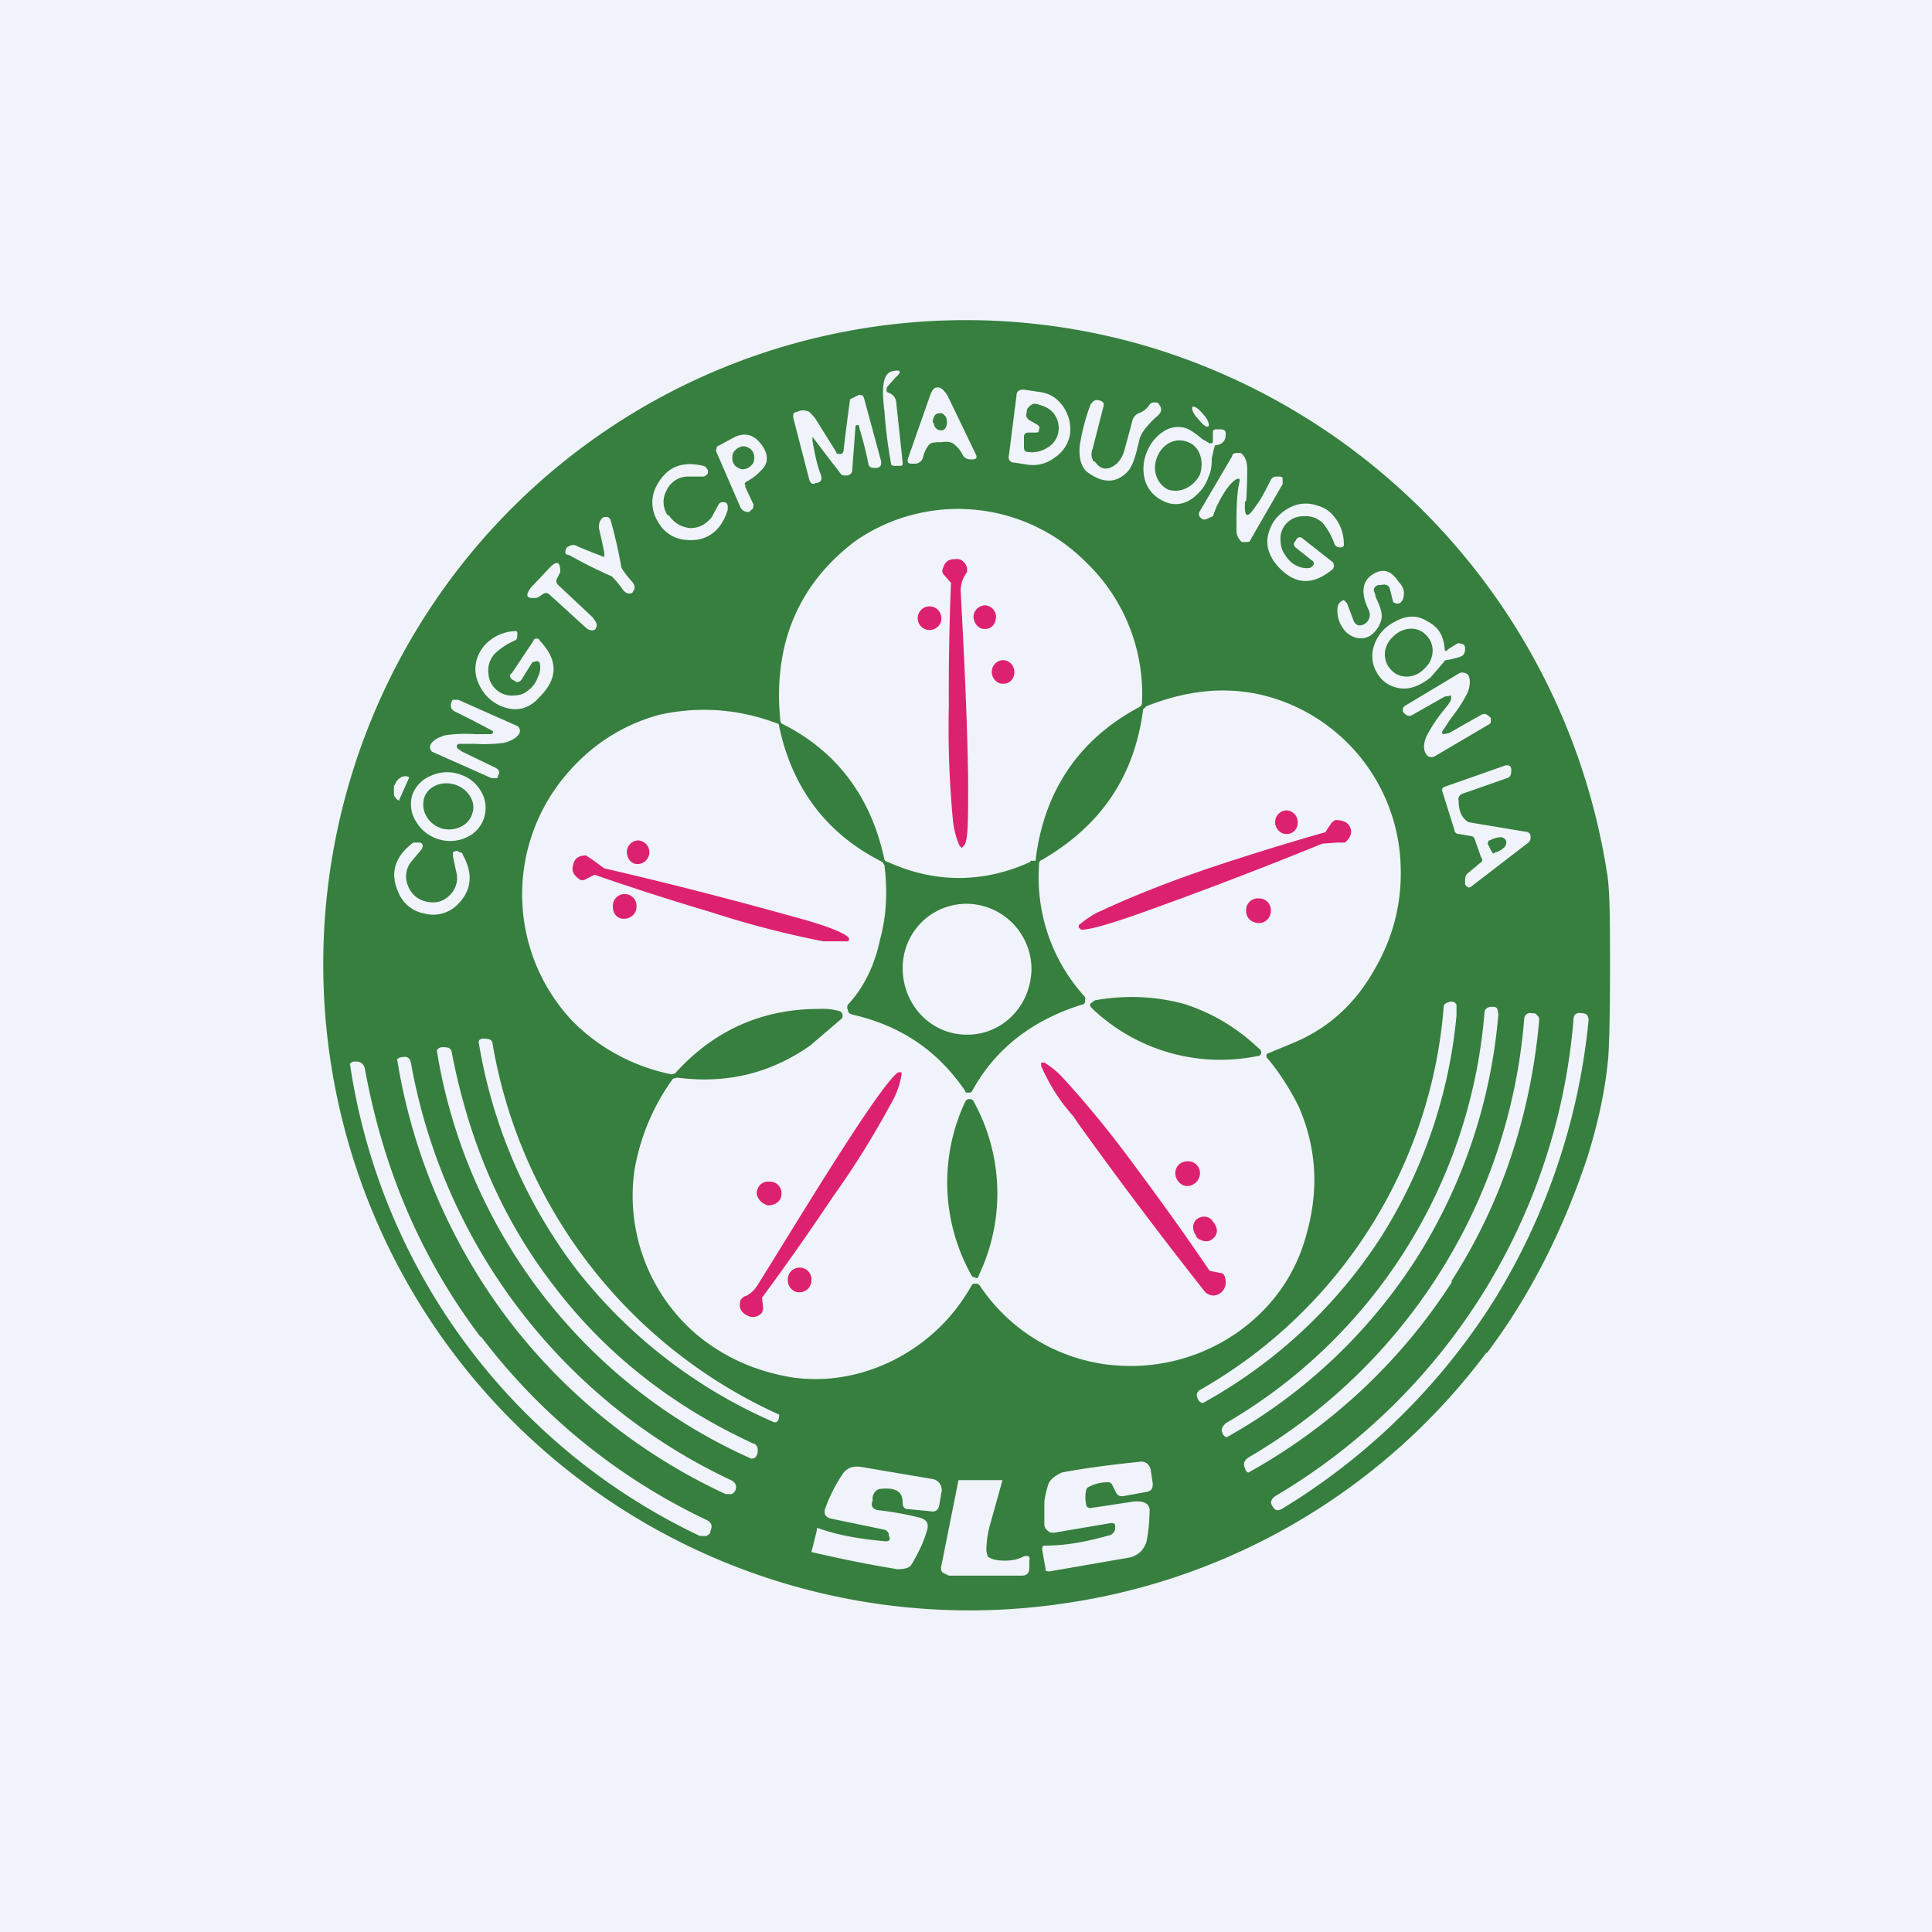 <!-- by TradingView --><svg width="18" height="18" viewBox="0 0 18 18" xmlns="http://www.w3.org/2000/svg"><path fill="#F0F3FA" d="M0 0h18v18H0z"/><path d="M13.85 12.6a5.97 5.97 0 0 1-3.88 2.33 6.02 6.02 0 0 1-5.89-9.37 5.98 5.98 0 0 1 6.62-2.33 6.1 6.1 0 0 1 4.27 4.89c.03.16.03.46.03.91 0 .5-.01.78-.02.86-.03.3-.1.6-.19.89-.23.69-.54 1.3-.94 1.83Z" fill="#367F3F"/><path d="M8.28 3.66a.1.1 0 0 1 .07.09l.06.56c0 .02 0 .03-.02.03h-.06c-.02 0-.03-.01-.03-.03a4.5 4.5 0 0 1-.06-.48c-.03-.23-.01-.35.07-.37.08-.02.1 0 .03.06l-.07.08a.04.04 0 0 0-.01.03c0 .02 0 .02.02.03ZM8.74 3.61c.03 0 .06.03.09.08l.26.54c.02.04 0 .05-.03.05h-.02a.08.08 0 0 1-.07-.04.29.29 0 0 0-.08-.1c-.02-.02-.06-.03-.12-.02-.06 0-.1 0-.12.03a.29.29 0 0 0-.05.11.08.08 0 0 1-.07.06H8.5c-.04 0-.05-.01-.04-.05l.2-.57c.02-.06.04-.09.07-.09ZM9.47 3.69c0-.05.03-.06.07-.06l.13.02c.1.01.17.05.23.13.05.07.08.16.07.25v.01a.32.32 0 0 1-.14.22.33.33 0 0 1-.25.07l-.13-.02c-.04 0-.06-.03-.05-.07l.07-.55ZM7.89 4.43c-.03 0-.05 0-.06-.02a24.18 24.18 0 0 1-.26-.34v.04c.02.11.04.22.08.32.01.04 0 .06-.04.07H7.6c-.03.02-.05 0-.06-.03l-.15-.58c0-.03 0-.05.03-.05.04-.02.07-.02.1-.01.02 0 .04.03.07.06l.2.32c0 .02.02.02.04.02s.03-.02.03-.04a22.33 22.33 0 0 1 .06-.47L8 3.68c.03 0 .04 0 .05.03l.16.59c0 .03 0 .05-.04.06-.05 0-.07 0-.08-.04A3.2 3.2 0 0 0 8.01 4L8 3.96c-.02 0-.03 0-.03.02l-.03.4c0 .03-.02.04-.04.05ZM10.2 4.3c.05.07.1.08.16.05s.1-.09.12-.17l.07-.26a.1.1 0 0 1 .06-.07.2.2 0 0 0 .1-.08.05.05 0 0 1 .05-.02c.02 0 .03 0 .04.02.03.04.02.07-.01.1a.73.73 0 0 0-.1.1.34.34 0 0 0-.07.11l-.02.08c-.03.13-.06.2-.1.24-.11.11-.24.1-.38-.01-.05-.05-.07-.13-.06-.24a1.94 1.94 0 0 1 .1-.38c.02-.03.04-.05.08-.04.04.01.05.03.04.06l-.1.39c-.02.05-.01.09.01.12Z" fill="#F0F3FA"/><path d="M9.64 4.03c.03 0 .04 0 .04-.03.01-.02 0-.03-.01-.04l-.07-.04a.07.07 0 0 1-.04-.05l.01-.06c.03-.04.06-.06.11-.04.07.02.12.05.15.1s.04.1.03.16a.21.21 0 0 1-.1.14.27.27 0 0 1-.19.04c-.02 0-.03-.02-.03-.04v-.1c0-.02.01-.04.04-.04h.06Z" fill="#367F3F"/><path d="M11.16 3.9c.04.05.08.09.1.07.01 0 0-.06-.05-.11-.04-.05-.08-.08-.1-.07-.01.01 0 .06.05.11Z" fill="#F0F3FA"/><path d="M8.7 3.94c0 .04.03.07.07.07.04 0 .06-.05.05-.1 0-.03-.04-.07-.07-.06-.04 0-.06.04-.06.09Z" fill="#367F3F"/><path d="M11.3 4.12v-.09c0-.02.01-.03.03-.03h.04c.03 0 .05.01.05.04 0 .07-.03.1-.1.11l-.01.03-.02.09c0 .08-.01.13-.03.17a.38.38 0 0 1-.1.16c-.11.11-.24.13-.37.04a.3.3 0 0 1-.13-.2.4.4 0 0 1 .03-.24.4.4 0 0 1 .15-.18.24.24 0 0 1 .21-.03c.03.01.08.04.15.1l.07.04h.02l.01-.01ZM6.94 4.53l.08.17c0 .02 0 .04-.02.05l-.02.02c-.04 0-.06-.01-.08-.04l-.23-.53.01-.04.15-.08c.11-.06.2-.03.27.07.05.07.06.14.02.2a.52.52 0 0 1-.17.14c-.01.01-.02.02 0 .04Z" fill="#F0F3FA"/><path d="M10.78 4.26c-.05.12 0 .25.1.3.11.04.24-.02.3-.14.04-.12 0-.26-.11-.3-.11-.05-.24.01-.29.14ZM6.83 4.22c-.02.06 0 .12.05.14.05.03.11 0 .14-.05.02-.06 0-.12-.05-.14-.05-.03-.11 0-.14.05Z" fill="#367F3F"/><path d="M11.6 4.67c-.01.16.02.17.11.03.04-.05.08-.13.13-.23a.06.06 0 0 1 .06-.03h.01c.02 0 .04 0 .04.02v.05l-.3.52c0 .01-.01.02-.03.02h-.05a.14.14 0 0 1-.05-.11c0-.18 0-.34.03-.46 0-.02 0-.02-.02-.02-.05.02-.12.1-.2.27a5.5 5.5 0 0 1-.03.08l-.07.03h-.02c-.04-.02-.05-.05-.03-.08l.3-.51c0-.02.02-.03.04-.03h.04c.04.03.06.08.06.15a4 4 0 0 1-.01.3ZM6.23 4.8c.05.07.11.11.2.12.08 0 .14-.03.2-.1l.07-.13c.01 0 .02-.02.04-.01.02 0 .03 0 .04.03v.04c-.06.2-.2.3-.39.28a.32.32 0 0 1-.26-.17.33.33 0 0 1-.02-.32c.09-.18.23-.25.44-.2 0 0 .02 0 .03.02.02.02.02.04.01.06l-.03.02H6.4a.22.22 0 0 0-.19.13.22.22 0 0 0 .01.23ZM12.2 5.29c.02 0 .03-.02.04-.03 0-.02 0-.03-.02-.04l-.15-.12c-.02-.02-.02-.04 0-.06l.01-.02c.02-.02.04-.02.06 0l.28.22.01.03-.01.03c-.19.16-.36.15-.52-.03-.11-.13-.12-.26-.04-.4a.4.4 0 0 1 .2-.16.31.31 0 0 1 .21 0c.08.02.13.06.18.13a.4.4 0 0 1 .07.24c0 .01-.01.02-.03.02-.03 0-.05-.01-.06-.04a.65.65 0 0 0-.1-.18.22.22 0 0 0-.18-.07.21.21 0 0 0-.22.19c0 .05 0 .1.03.15.03.05.07.1.12.12a.2.2 0 0 0 .13.02ZM9.6 8.03c-.44.2-.89.2-1.33 0a.04.04 0 0 1-.03-.02c-.12-.57-.43-1-.94-1.26a.04.04 0 0 1-.03-.04c-.07-.71.17-1.27.7-1.67a1.68 1.68 0 0 1 2.15.2 1.7 1.7 0 0 1 .52 1.3c0 .03-.01.04-.03.05-.56.3-.88.78-.96 1.41 0 .02 0 .02-.02.02H9.6ZM5.9 5.52c-.04.02-.07.01-.1-.03a.83.83 0 0 0-.1-.12 4.56 4.56 0 0 1-.4-.2c-.04 0-.04-.03-.02-.07l.02-.01a.07.07 0 0 1 .08 0 6.55 6.55 0 0 0 .25.1v-.04a6.5 6.5 0 0 0-.05-.23c0-.03 0-.05.02-.08a.16.16 0 0 1 .02-.02c.04-.01.06 0 .07.03a4.6 4.6 0 0 1 .1.44.8.8 0 0 0 .1.13c.03.04.03.07 0 .1Z" fill="#F0F3FA"/><path d="m8.86 5.43-.07-.08a.05.05 0 0 1-.01-.04c.02-.07.05-.1.11-.1.06-.01.1.02.12.08v.04l-.02.03a.29.29 0 0 0-.04.14c.03.56.06 1.15.07 1.75v.07c0 .33 0 .52-.04.56l-.02.02-.02-.02a.79.79 0 0 1-.06-.22 9.1 9.1 0 0 1-.04-1.08 25.38 25.38 0 0 1 .02-1.15Z" fill="#DD2171"/><path d="M5.55 5.86c-.02.02-.06.02-.1-.02l-.33-.3c-.02-.02-.04-.02-.07 0a.2.2 0 0 1-.05.03c-.1.01-.11-.02-.05-.1a18.9 18.9 0 0 0 .17-.18c.07-.07.1-.06.1.04l-.03.06c-.01.02-.01.04.01.06l.32.3c.04.05.05.08.03.1ZM12.95 5.49c-.01-.04-.04-.05-.08-.04h-.03c-.04.02-.05.04-.03.08l.01.04c.05.1.06.16.05.2a.26.26 0 0 1-.1.15.17.17 0 0 1-.14.02.21.21 0 0 1-.12-.09.28.28 0 0 1-.05-.16c0-.05.01-.08.06-.1l.03.03.03.08.03.08c.02.05.06.06.11.03l.02-.02a.1.1 0 0 0 .01-.11c-.08-.17-.06-.29.08-.35.08-.03.14 0 .2.09.03.03.05.07.05.1 0 .05-.01.08-.04.1a.06.06 0 0 1-.04 0l-.02-.01-.03-.12Z" fill="#F0F3FA"/><path d="M9.18 5.86c.06 0 .1-.05.1-.12a.11.11 0 0 0-.1-.1.11.11 0 0 0-.11.1c0 .07.05.12.1.12ZM8.66 5.87c.06 0 .11-.05.11-.1a.11.11 0 0 0-.1-.12.11.11 0 0 0-.12.11c0 .06.05.11.11.11Z" fill="#DD2171"/><path d="M13.46 6.05c0 .02.02.02.03 0l.08-.05a.05.05 0 0 1 .05 0c.02 0 .03.02.03.04 0 .04-.01.07-.05.08a.84.84 0 0 1-.12.03c-.01 0-.02 0-.03.02l-.12.14c-.1.08-.2.12-.3.1a.28.28 0 0 1-.2-.14.3.3 0 0 1-.03-.25c.03-.1.1-.18.2-.23.11-.06.21-.06.3 0 .1.05.15.13.16.26Z" fill="#F0F3FA"/><path d="M13.27 6.23c.1-.09.1-.23.02-.31-.08-.09-.22-.08-.31.01-.1.09-.1.23-.02.31.08.09.22.08.3 0Z" fill="#367F3F"/><path d="M5.03 6.2A.03.03 0 0 0 5 6.16l-.04.01-.1.16c-.02.03-.05.03-.07.01l-.02-.01c-.02-.02-.03-.04 0-.06l.2-.3c0-.01.01-.02.03-.02.01 0 .02 0 .03.02.17.18.17.35 0 .52-.11.13-.25.15-.4.07a.4.4 0 0 1-.17-.19.32.32 0 0 1-.02-.22.35.35 0 0 1 .12-.18.4.4 0 0 1 .24-.09c.01 0 .02 0 .02.02 0 .04 0 .06-.03.07a.65.65 0 0 0-.18.12.23.23 0 0 0-.06.18.22.22 0 0 0 .2.21c.06 0 .11 0 .16-.04a.25.25 0 0 0 .1-.13.2.2 0 0 0 .02-.13Z" fill="#F0F3FA"/><path d="M9.35 6.37c.06 0 .1-.05.1-.1a.11.11 0 0 0-.1-.12.11.11 0 0 0-.11.11c0 .06.05.11.1.11Z" fill="#DD2171"/><path d="M13.44 6.63c.05-.06.08-.1.08-.12v-.03l-.06.01-.3.17c-.03.02-.06.01-.09-.03v-.02c0-.02.01-.03.03-.04l.5-.3c.03-.01.06 0 .08.02.02.04.02.1-.01.17a1.4 1.4 0 0 1-.15.23l-.08.12c-.01.02 0 .03.01.03l.05-.01.3-.17c.04-.02.06 0 .09.03v.02c0 .02 0 .03-.02.04l-.51.3c-.03.01-.06 0-.07-.02-.03-.04-.03-.1 0-.17a1.38 1.38 0 0 1 .15-.23ZM11.8 9.83v.02c.12.14.22.3.3.46.16.37.19.75.08 1.16-.1.4-.33.72-.66.95a1.74 1.74 0 0 1-1.29.28 1.68 1.68 0 0 1-1.1-.72.04.04 0 0 0-.04-.02c-.02 0-.03 0-.04.02-.17.3-.41.53-.72.69-.32.16-.65.21-.97.16-.33-.06-.6-.18-.85-.38a1.7 1.7 0 0 1-.6-1.54c.05-.3.17-.6.36-.86l.04-.01c.46.06.87-.04 1.24-.3l.28-.24a.04.04 0 0 0 .02-.04.04.04 0 0 0-.03-.04.57.57 0 0 0-.19-.02c-.53 0-.98.2-1.34.6l-.03.01a1.8 1.8 0 0 1-.92-.49 1.72 1.72 0 0 1-.1-2.26c.24-.3.54-.5.9-.6.36-.08.73-.06 1.1.08.01 0 .02.01.02.03.12.57.44 1 .96 1.26l.02.03c.03.24.02.47-.04.69-.05.24-.15.45-.3.61a.05.05 0 0 0 0 .05c0 .02.01.03.03.04.45.1.8.33 1.06.71 0 .02.02.02.03.02.02 0 .03 0 .04-.02.22-.4.57-.66 1.02-.8.02 0 .03-.02.03-.03v-.04a1.65 1.65 0 0 1-.43-1.22c0-.03 0-.05.03-.06.55-.32.86-.78.94-1.4l.03-.03c.43-.17.85-.2 1.26-.05a1.69 1.69 0 0 1 1.11 1.55c.01.36-.08.68-.26.98-.18.31-.43.53-.75.66l-.24.1ZM4.43 6.84h.14c.02 0 .03-.02.02-.03a10.46 10.46 0 0 0-.35-.18c-.04-.02-.05-.05-.03-.1l.01-.01h.05l.54.24c.03.01.04.04.03.07-.02.04-.07.07-.14.09a1.38 1.38 0 0 1-.28.01h-.14c-.02 0-.03.02-.02.04L4.3 7l.31.15c.04.02.05.04.03.08 0 .01 0 .02-.02.02h-.04l-.54-.24C4.01 7 4 6.97 4.01 6.94c.02-.04.07-.07.14-.09a1.37 1.37 0 0 1 .28-.01ZM13.59 7.46c0 .1.03.16.09.2l.18.03.36.06c.02 0 .04.02.04.04 0 .03 0 .04-.02.06l-.52.4c-.03.03-.05.02-.07-.01v-.02c0-.04 0-.06.02-.08l.12-.1a.03.03 0 0 0 .01-.05l-.06-.17a.04.04 0 0 0-.03-.03l-.12-.02a.04.04 0 0 1-.04-.04l-.11-.35c-.01-.03 0-.04.02-.05l.57-.2c.03 0 .04 0 .05.03v.02c0 .04-.01.06-.04.07l-.4.14c-.04.01-.06.04-.05.07ZM4.51 7.62a.3.3 0 0 1-.16.18.36.36 0 0 1-.26.02.36.36 0 0 1-.21-.16.3.3 0 0 1-.04-.25.3.3 0 0 1 .17-.18.36.36 0 0 1 .26-.02c.1.03.16.08.21.16a.3.3 0 0 1 .03.25ZM3.72 7.46a.08.08 0 0 1-.05-.06v-.08l.01-.01a.12.12 0 0 1 .06-.07.08.08 0 0 1 .07 0v.01l-.09.2Z" fill="#F0F3FA"/><path d="M4.12 7.72c.12.03.25-.03.28-.14.04-.11-.04-.23-.16-.27-.13-.04-.26.02-.29.13-.03.12.04.24.17.28Z" fill="#367F3F"/><path d="M11.99 7.77c.06 0 .1-.05.1-.1a.11.11 0 0 0-.1-.12.11.11 0 0 0-.11.11c0 .06.05.11.1.11ZM12.35 7.75l.06-.09.03-.02c.07 0 .12.02.14.07.02.05 0 .1-.05.14a2.81 2.81 0 0 1-.07 0l-.14.01a41.4 41.4 0 0 1-1.7.65c-.31.11-.5.16-.55.15l-.02-.02v-.02c.06-.05.13-.1.2-.13.3-.14.63-.27 1.01-.4a24.9 24.9 0 0 1 1.1-.34Z" fill="#DD2171"/><path d="m13.86 7.86.01-.03h.01a.23.23 0 0 1 .1-.03c.02 0 .04.01.05.03.01.02 0 .04-.01.06a.23.23 0 0 1-.08.05h-.01c-.01.02-.02.01-.03 0l-.04-.08Z" fill="#367F3F"/><path d="M5.94 8.05a.11.11 0 0 0 0-.22.11.11 0 0 0-.1.1c0 .07.04.12.1.12Z" fill="#DD2171"/><path d="M3.95 8.51a.32.32 0 0 1-.24-.2c-.08-.18-.03-.33.14-.46h.04c.03 0 .04 0 .05.03l-.01.03-.1.12a.22.22 0 0 0-.03.22c.03.08.09.13.17.15.09.02.16 0 .22-.06a.22.22 0 0 0 .06-.22l-.03-.14v-.04c.02-.01.04-.02.06 0 .02 0 .03.01.03.02.1.18.09.34-.06.48a.32.32 0 0 1-.3.07Z" fill="#F0F3FA"/><path d="m5.54 8.15-.1.05h-.03c-.06-.04-.09-.08-.07-.14.01-.06.05-.09.12-.09a4.46 4.46 0 0 1 .06.04l.11.08a41.07 41.07 0 0 1 1.76.45c.3.08.48.15.52.2v.02l-.01.01h-.23a8.85 8.85 0 0 1-1.04-.27 24.65 24.65 0 0 1-1.09-.35ZM5.81 8.56c.07 0 .12-.05.12-.11a.11.11 0 0 0-.12-.12.11.11 0 0 0-.1.12c0 .06.04.11.1.11ZM11.73 8.6c.06 0 .11-.05.11-.11a.11.11 0 0 0-.11-.12.11.11 0 0 0-.12.12c0 .06.05.11.12.11Z" fill="#DD2171"/><path d="M9.01 9.64c.34 0 .6-.28.6-.62a.61.61 0 0 0-.6-.6c-.34 0-.6.27-.6.6 0 .34.26.62.6.62Z" fill="#F0F3FA"/><path d="M11.02 9.35c.26.08.5.22.71.42.02.01.02.03.02.04 0 .02-.02.03-.04.03a1.73 1.73 0 0 1-1.53-.44c-.02-.02-.03-.03-.02-.05l.04-.03c.28-.05.55-.04.82.03Z" fill="#367F3F"/><path d="M12.87 11.52a4.64 4.64 0 0 1-1.66 1.55c-.03 0-.05-.02-.06-.07 0-.02.01-.04.03-.05a4.52 4.52 0 0 0 2.27-3.56c0-.03.01-.04.04-.05.04-.02.07 0 .08.02v.1a4.67 4.67 0 0 1-.7 2.06Z" fill="#F0F3FA"/><path d="M13.2 11.72a4.99 4.99 0 0 1-1.77 1.67.05.05 0 0 1-.04-.04c-.02-.03 0-.06.03-.09a4.88 4.88 0 0 0 2.41-3.82c0-.04.03-.06.07-.06.02 0 .04 0 .05.02l.01.05a5.04 5.04 0 0 1-.76 2.27Z" fill="#F0F3FA"/><path d="M13.53 11.94a5.33 5.33 0 0 1-1.9 1.78.05.05 0 0 1-.03-.04c-.02-.04-.01-.07.03-.1A5.21 5.21 0 0 0 14.2 9.5c0-.04.03-.07.07-.06.03 0 .04 0 .05.02.02.01.02.03.02.05-.08.88-.35 1.7-.82 2.43Z" fill="#F0F3FA"/><path d="M13.91 12.13a6.04 6.04 0 0 1-1.97 1.93c-.04.02-.06.01-.08-.02-.03-.04-.02-.07.02-.1a5.7 5.7 0 0 0 2.78-4.44c0-.05.03-.07.08-.06.04 0 .06.02.06.07a6.09 6.09 0 0 1-.89 2.62ZM5.38 11.84a4.76 4.76 0 0 1-.92-2.13c0-.03.03-.04.08-.03.03 0 .05.02.05.05a4.65 4.65 0 0 0 2.67 3.45c0 .05-.02.08-.05.07a4.72 4.72 0 0 1-1.83-1.41Z" fill="#F0F3FA"/><path d="M5.16 11.98c.48.63 1.1 1.12 1.86 1.47.02 0 .04.03.04.06 0 .05-.02.08-.06.08a5.04 5.04 0 0 1-2.93-3.8c.01-.03.04-.04.1-.03.02 0 .04.03.04.05.16.83.47 1.55.95 2.17Z" fill="#F0F3FA"/><path d="M4.74 12.3A5.45 5.45 0 0 1 3.7 9.87a.06.06 0 0 1 .04-.02c.05-.01.08 0 .09.06a5.33 5.33 0 0 0 2.98 3.88c.04.02.06.05.04.1-.01.01-.02.03-.04.03h-.05a5.4 5.4 0 0 1-2.02-1.62Z" fill="#F0F3FA"/><path d="M4.48 12.45a5.7 5.7 0 0 0 2.1 1.71c.05.02.06.06.04.1 0 .03-.02.04-.04.05h-.06a5.81 5.81 0 0 1-3.26-4.4.06.06 0 0 1 .05-.02c.05 0 .08.02.09.07.17.93.52 1.76 1.08 2.5Z" fill="#F0F3FA"/><path d="m11.27 11.84.1.02c.02 0 .03.01.04.03.02.06.01.11-.03.15-.05.04-.1.04-.15 0a42.58 42.58 0 0 1-1.19-1.58L10 10.4a1.7 1.7 0 0 1-.3-.47V9.9h.03a.8.8 0 0 1 .18.15c.22.24.45.52.69.85a25.37 25.37 0 0 1 .67.94ZM7.1 12.09l.01.1-.01.04c-.05.05-.1.05-.15.02-.05-.03-.07-.07-.05-.14l.03-.03.03-.01a.29.29 0 0 0 .1-.1c.3-.48.6-.98.93-1.48l.04-.06c.18-.27.3-.42.34-.44h.03v.02a.8.8 0 0 1-.07.22c-.15.28-.34.6-.57.92a24.51 24.51 0 0 1-.66.94Z" fill="#DD2171"/><path d="M9.09 11.9c-.02 0-.03 0-.04-.02a1.77 1.77 0 0 1-.06-1.61c.01-.02.02-.03.04-.03.01 0 .03 0 .04.02a1.77 1.77 0 0 1 .05 1.62c0 .02-.02.03-.03.03Z" fill="#367F3F"/><path d="M11.06 11.05c.07 0 .12-.06.12-.12a.11.11 0 0 0-.12-.11.11.11 0 0 0-.11.11c0 .06.05.12.11.12ZM7.16 11.23c.06 0 .12-.04.12-.1.01-.06-.04-.12-.1-.12-.07-.01-.12.03-.13.1 0 .05.04.1.1.12ZM11.14 11.52c.05.05.12.06.16.02.05-.04.05-.1 0-.16-.03-.05-.1-.06-.15-.02-.04.03-.05.1 0 .16ZM7.45 12.04c.06 0 .11-.05.11-.11a.11.11 0 0 0-.11-.12.11.11 0 0 0-.11.12c0 .06.05.11.1.11Z" fill="#DD2171"/><path d="M10.12 14.02c0 .02.02.03.04.03l.4-.06c.1-.01.16.02.15.1a1.44 1.44 0 0 1-.03.28c-.03.08-.08.12-.15.14l-.75.13c-.03 0-.04 0-.04-.03l-.03-.17c0-.03 0-.04.03-.04.2 0 .4-.04.61-.1.03-.02.04-.04.04-.07v-.01c0-.03-.02-.03-.04-.03l-.53.09c-.02 0-.04 0-.06-.02a.08.08 0 0 1-.03-.05v-.22a.93.93 0 0 1 .04-.17c.02-.04.06-.07.12-.1.1-.02.33-.06.72-.1a.1.1 0 0 1 .07.01.1.1 0 0 1 .04.06l.02.13c0 .05-.01.07-.06.08l-.22.04c-.02 0-.04 0-.06-.03l-.04-.08a.04.04 0 0 0-.04-.02.37.37 0 0 0-.17.04.05.05 0 0 0-.03.03.32.32 0 0 0 0 .14ZM8.28 14.3v-.01a.06.06 0 0 0-.05-.04l-.48-.1c-.06-.01-.08-.05-.06-.1.04-.11.09-.21.15-.3.04-.07.1-.1.2-.08l.65.11a.1.1 0 0 1 .07.05.1.1 0 0 1 .01.08l-.02.12c-.01.04-.04.06-.08.05l-.21-.02c-.04 0-.05-.03-.05-.06 0-.1-.06-.14-.19-.13-.05 0-.08.03-.09.08v.03c-.02.05 0 .08.05.09a2.79 2.79 0 0 1 .39.07c.07.02.09.06.06.14-.03.1-.08.2-.14.3-.02.03-.07.04-.13.04a12.04 12.04 0 0 1-.8-.16l.05-.2c0-.02 0-.03.02-.02.2.07.4.1.62.12.04 0 .05-.02.03-.05ZM9.2 14.5c.04.03.09.04.16.04s.12-.01.18-.04c.04-.01.06 0 .05.04v.07c0 .04-.02.07-.07.07h-.68l-.06-.03a.07.07 0 0 1-.01-.06l.16-.8H9.34l-.12.43a.88.88 0 0 0-.03.23l.01.04Z" fill="#F0F3FA"/></svg>